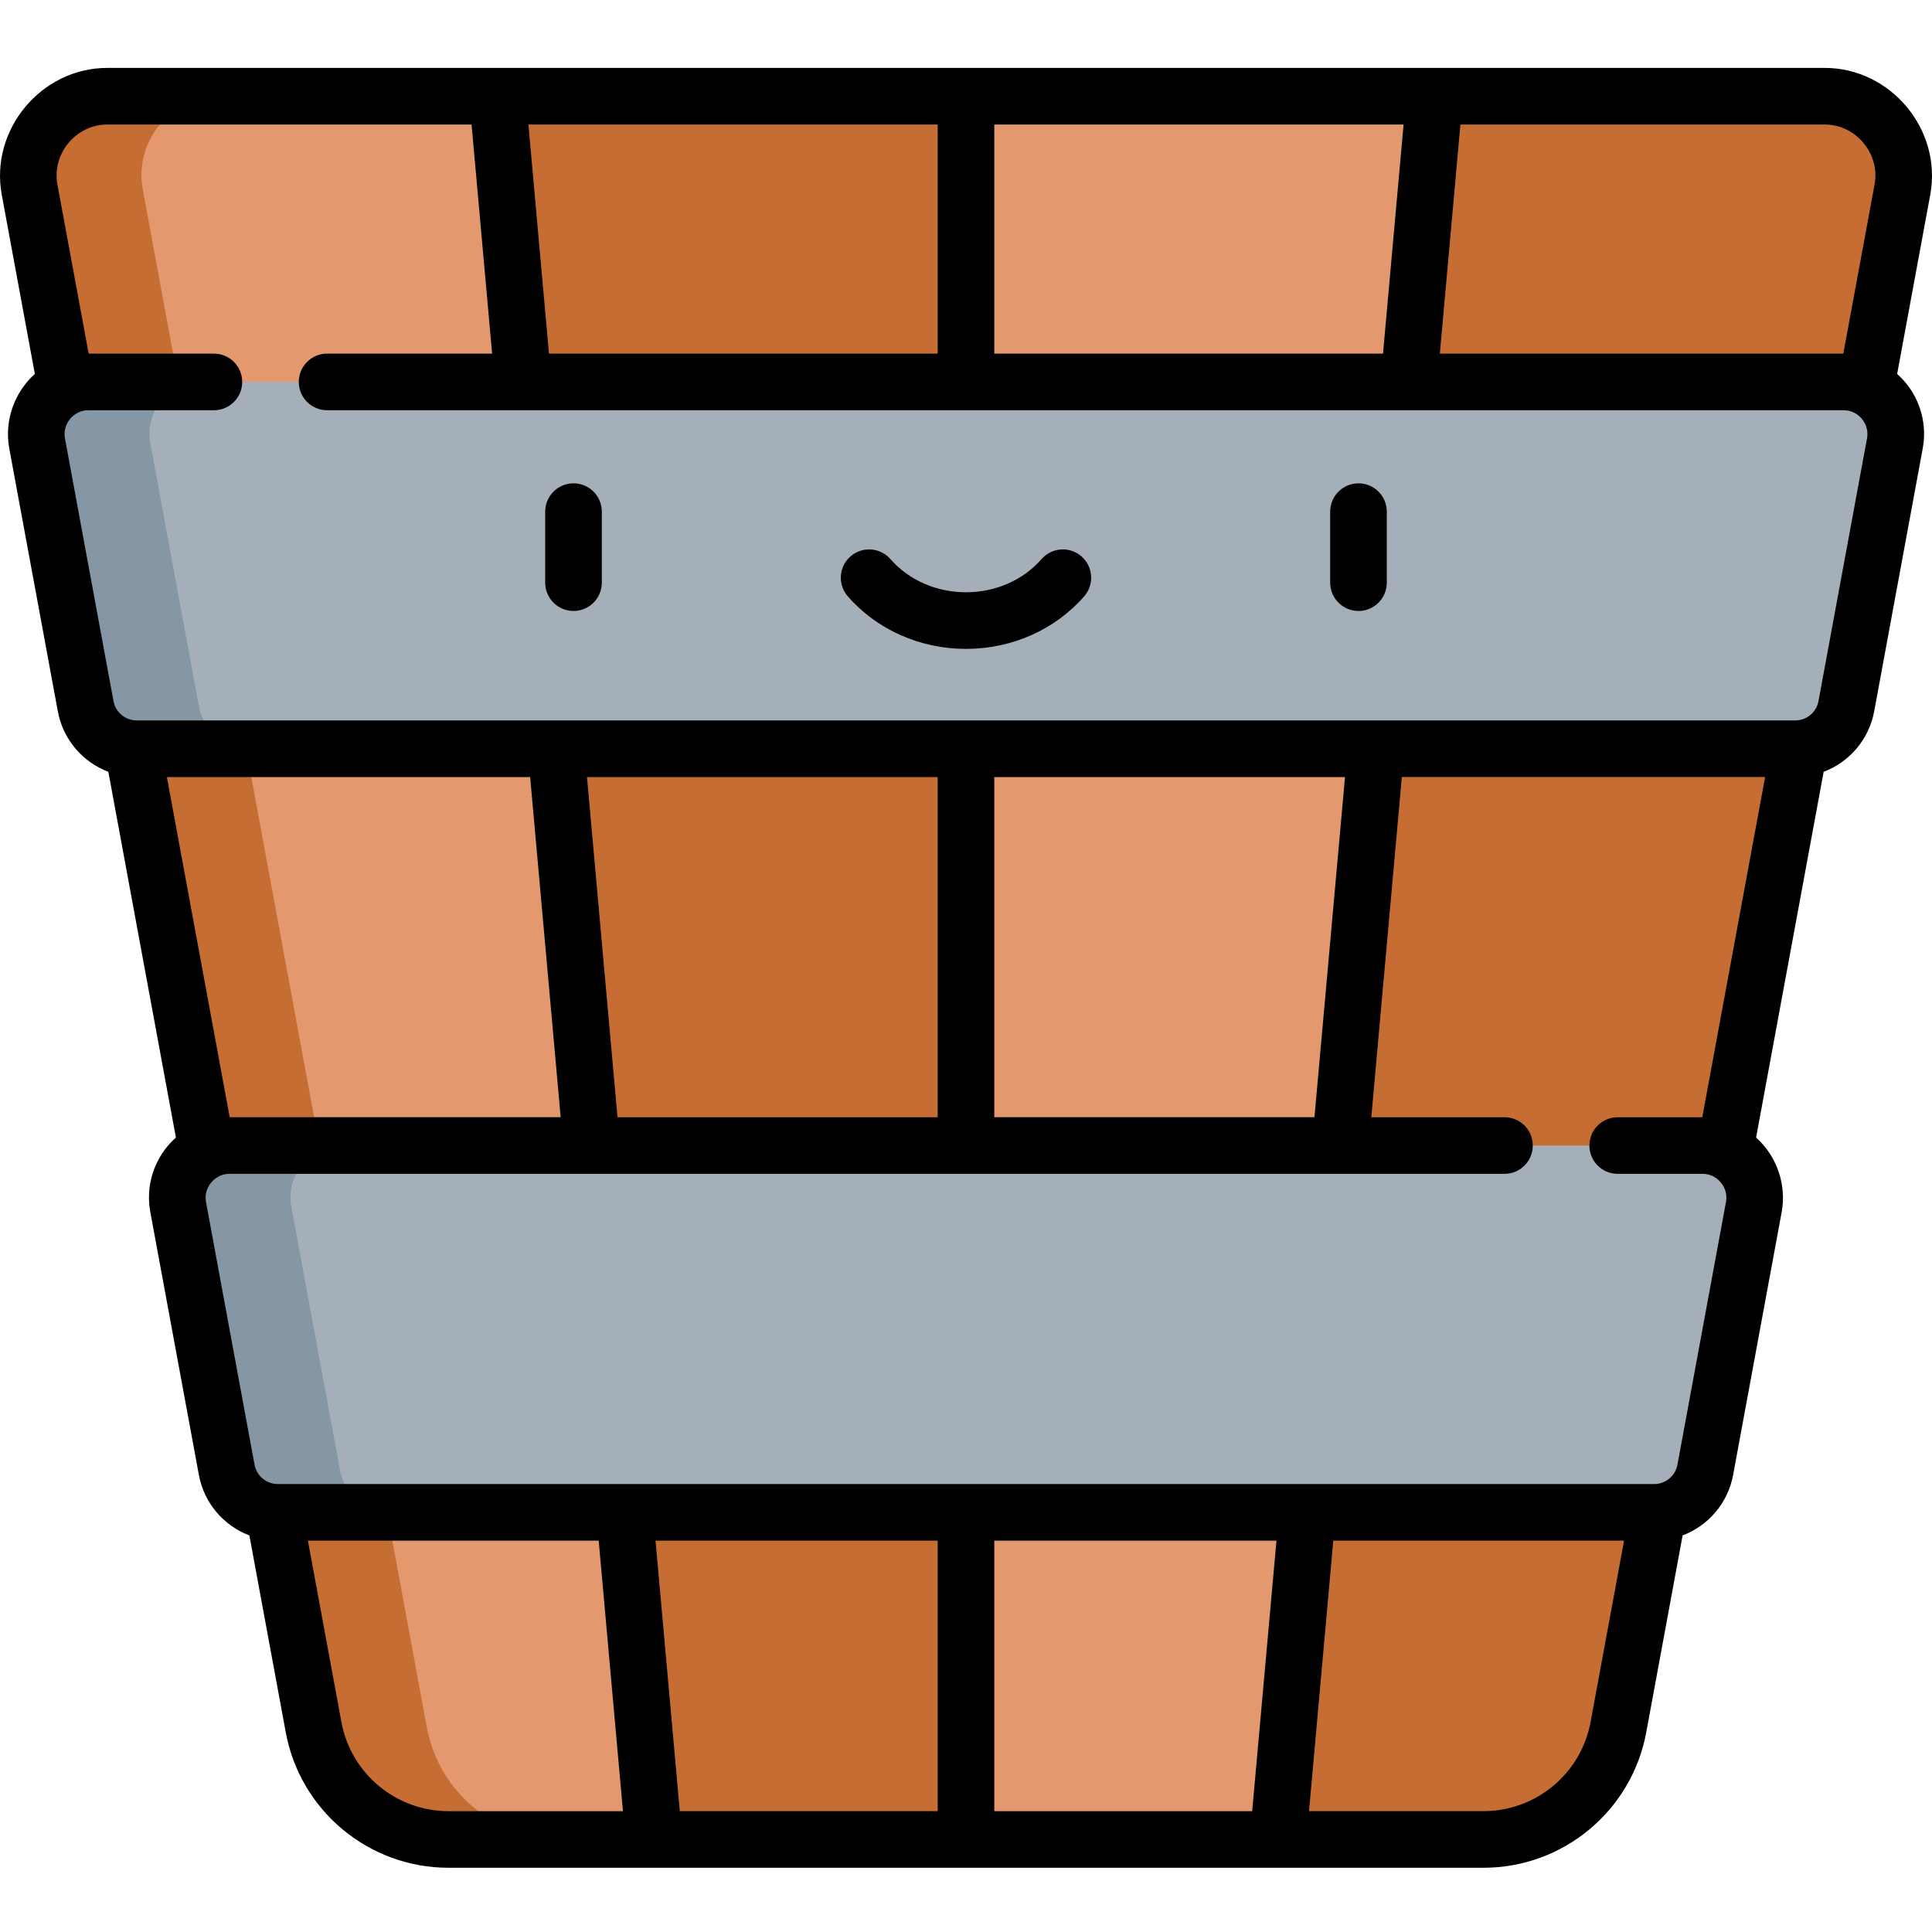 <svg height="512pt" viewBox="0 -18 512 512" width="512pt" xmlns="http://www.w3.org/2000/svg"><path d="m256 7.5 50.258 225.148-50.258 236.828h-82.699l-72.18-236.828 30.711-225.148zm0 0" fill="#c66d33"/><path d="m173.301 469.477h-54.434c-17.539 0-32.574-12.516-35.766-29.758l-75.266-407.492c-2.367-12.859 7.5-24.727 20.574-24.727h103.422zm0 0" fill="#e3996d"/><path d="m113.102 439.719-75.262-407.492c-2.371-12.859 7.496-24.727 20.574-24.727h-30c-13.078 0-22.945 11.867-20.578 24.727l75.266 407.492c3.191 17.242 18.227 29.754 35.766 29.754h30.004c-17.543 0-32.578-12.512-35.77-29.754zm0 0" fill="#c66d33"/><path d="m504.164 32.227-75.266 407.492c-3.191 17.242-18.227 29.754-35.766 29.754h-54.434l-32.441-236.824 73.91-225.148h103.422c13.074 0 22.941 11.867 20.574 24.727zm0 0" fill="#c66d33"/><path d="m380.168 7.5-41.469 461.977h-82.699v-461.977zm0 0" fill="#e3996d"/><path d="m488.621 83.215h-465.242c-8.609 0-15.109 7.812-13.547 16.281l12.867 69.656c1.207 6.531 6.902 11.273 13.547 11.273h439.508c6.641 0 12.34-4.742 13.547-11.273l12.863-69.656c1.566-8.469-4.934-16.281-13.543-16.281zm0 0" fill="#a4afba"/><path d="m52.703 169.152-12.867-69.656c-1.562-8.469 4.938-16.281 13.547-16.281h-30c-8.613 0-15.109 7.812-13.547 16.281l12.863 69.656c1.207 6.531 6.906 11.273 13.547 11.273h30.004c-6.645 0-12.34-4.742-13.547-11.273zm0 0" fill="#8596a4"/><path d="m451.242 285.578h-390.484c-8.609 0-15.109 7.812-13.547 16.281l12.867 69.656c1.207 6.531 6.902 11.273 13.547 11.273h364.75c6.645 0 12.34-4.742 13.547-11.273l12.867-69.656c1.562-8.469-4.938-16.281-13.547-16.281zm0 0" fill="#a4afba"/><path d="m90.082 371.516-12.867-69.656c-1.562-8.469 4.938-16.281 13.547-16.281h-30c-8.613 0-15.113 7.812-13.547 16.281l12.863 69.656c1.207 6.531 6.902 11.273 13.547 11.273h30.004c-6.645 0-12.344-4.742-13.547-11.273zm0 0" fill="#8596a4"/><path d="m151.988 110.086c-4.145 0-7.504 3.359-7.504 7.5v18.824c0 4.145 3.359 7.504 7.504 7.504 4.141 0 7.5-3.359 7.5-7.504v-18.824c0-4.141-3.359-7.5-7.5-7.5zm0 0"/><path d="m360.012 110.086c-4.145 0-7.5 3.359-7.5 7.5v18.824c0 4.145 3.355 7.504 7.5 7.504 4.141 0 7.5-3.359 7.5-7.504v-18.824c0-4.141-3.359-7.5-7.5-7.5zm0 0"/><path d="m286.605 129.453c-3.117-2.727-7.855-2.406-10.582.711-4.887 5.59-12.184 8.793-20.023 8.793s-15.141-3.203-20.027-8.793c-2.727-3.117-7.465-3.438-10.582-.711-3.121 2.727-3.438 7.465-.711 10.586 7.734 8.848 19.148 13.922 31.32 13.922 12.168 0 23.582-5.074 31.316-13.922 2.727-3.121 2.41-7.859-.711-10.586zm0 0"/><path d="m393.133 476.977c21.148 0 39.293-15.094 43.141-35.895l9.637-52.18c6.789-2.574 12-8.535 13.383-16.023 0 0 12.863-69.625 12.867-69.66 1.34-7.238-1.289-14.855-6.777-19.75l17.902-96.93c6.793-2.574 12.004-8.531 13.391-16.023l12.863-69.656c1.152-6.234-.512-12.605-4.566-17.477-.684-.82-1.426-1.578-2.211-2.277 0 0 8.773-47.504 8.777-47.516 3.18-17.219-10.473-33.59-27.953-33.59 0 0-454.961 0-455.176 0-17.5 0-31.121 16.391-27.949 33.594l8.773 47.512c-5.512 4.918-8.117 12.484-6.777 19.754l12.867 69.656c1.383 7.492 6.594 13.449 13.387 16.023l17.902 96.93c-.785.703-1.527 1.457-2.211 2.281-4.051 4.871-5.719 11.238-4.566 17.473l12.867 69.656c1.383 7.492 6.594 13.449 13.383 16.027l9.641 52.18c3.844 20.797 21.988 35.891 43.141 35.891zm100.707-457.098c2.461 2.949 3.695 6.922 2.945 10.988l-8.285 44.848h-106.926l5.449-60.715h96.562c4.129 0 7.801 1.934 10.254 4.879zm-127.328 55.836h-103.012v-60.715h108.465zm-118.012 0h-103.016l-5.449-60.715h108.465zm107.941 112.211-8.094 90.152h-84.848v-90.152zm-107.941 90.156h-84.852l-8.09-90.156h92.941zm-108.004-90.156 8.09 90.152h-87.715l-16.648-90.152zm-50.02 250.434-8.879-48.07h77.062l6.434 71.688h-46.23c-13.918-.004-25.855-9.934-28.387-23.617zm158.023 23.613h-68.344l-6.434-71.684h74.777zm15-71.684h74.777l-6.434 71.688h-68.344zm158.023 48.066c-2.535 13.688-14.473 23.617-28.391 23.617h-46.23l6.434-71.684h77.062zm29.602-160.273h-22.418c-4.141 0-7.5 3.355-7.5 7.5 0 4.141 3.359 7.5 7.5 7.5h22.531c3.871 0 6.871 3.629 6.172 7.414l-12.867 69.656c-.551 2.977-3.145 5.137-6.168 5.137h-364.75c-3.027 0-5.621-2.16-6.172-5.137l-12.867-69.656c-.695-3.758 2.344-7.414 6.172-7.414h337.949c4.141 0 7.5-3.359 7.5-7.5 0-4.145-3.359-7.5-7.5-7.5h-35.297l8.094-90.156h96.273zm43.664-179.949-12.867 69.656c-.547 2.977-3.145 5.137-6.172 5.137h-439.504c-3.027 0-5.621-2.16-6.172-5.137l-12.867-69.656c-.695-3.781 2.32-7.414 6.172-7.414h33.309c4.141 0 7.5-3.359 7.5-7.504 0-4.141-3.359-7.5-7.5-7.5h-33.191s-8.273-44.797-8.285-44.844c-1.5-8.137 4.938-15.871 13.199-15.871h96.562l5.449 60.715h-43.734c-4.141 0-7.5 3.359-7.5 7.5 0 4.145 3.359 7.504 7.5 7.504h401.93c3.879 0 6.871 3.621 6.172 7.414zm0 0"/></svg>
